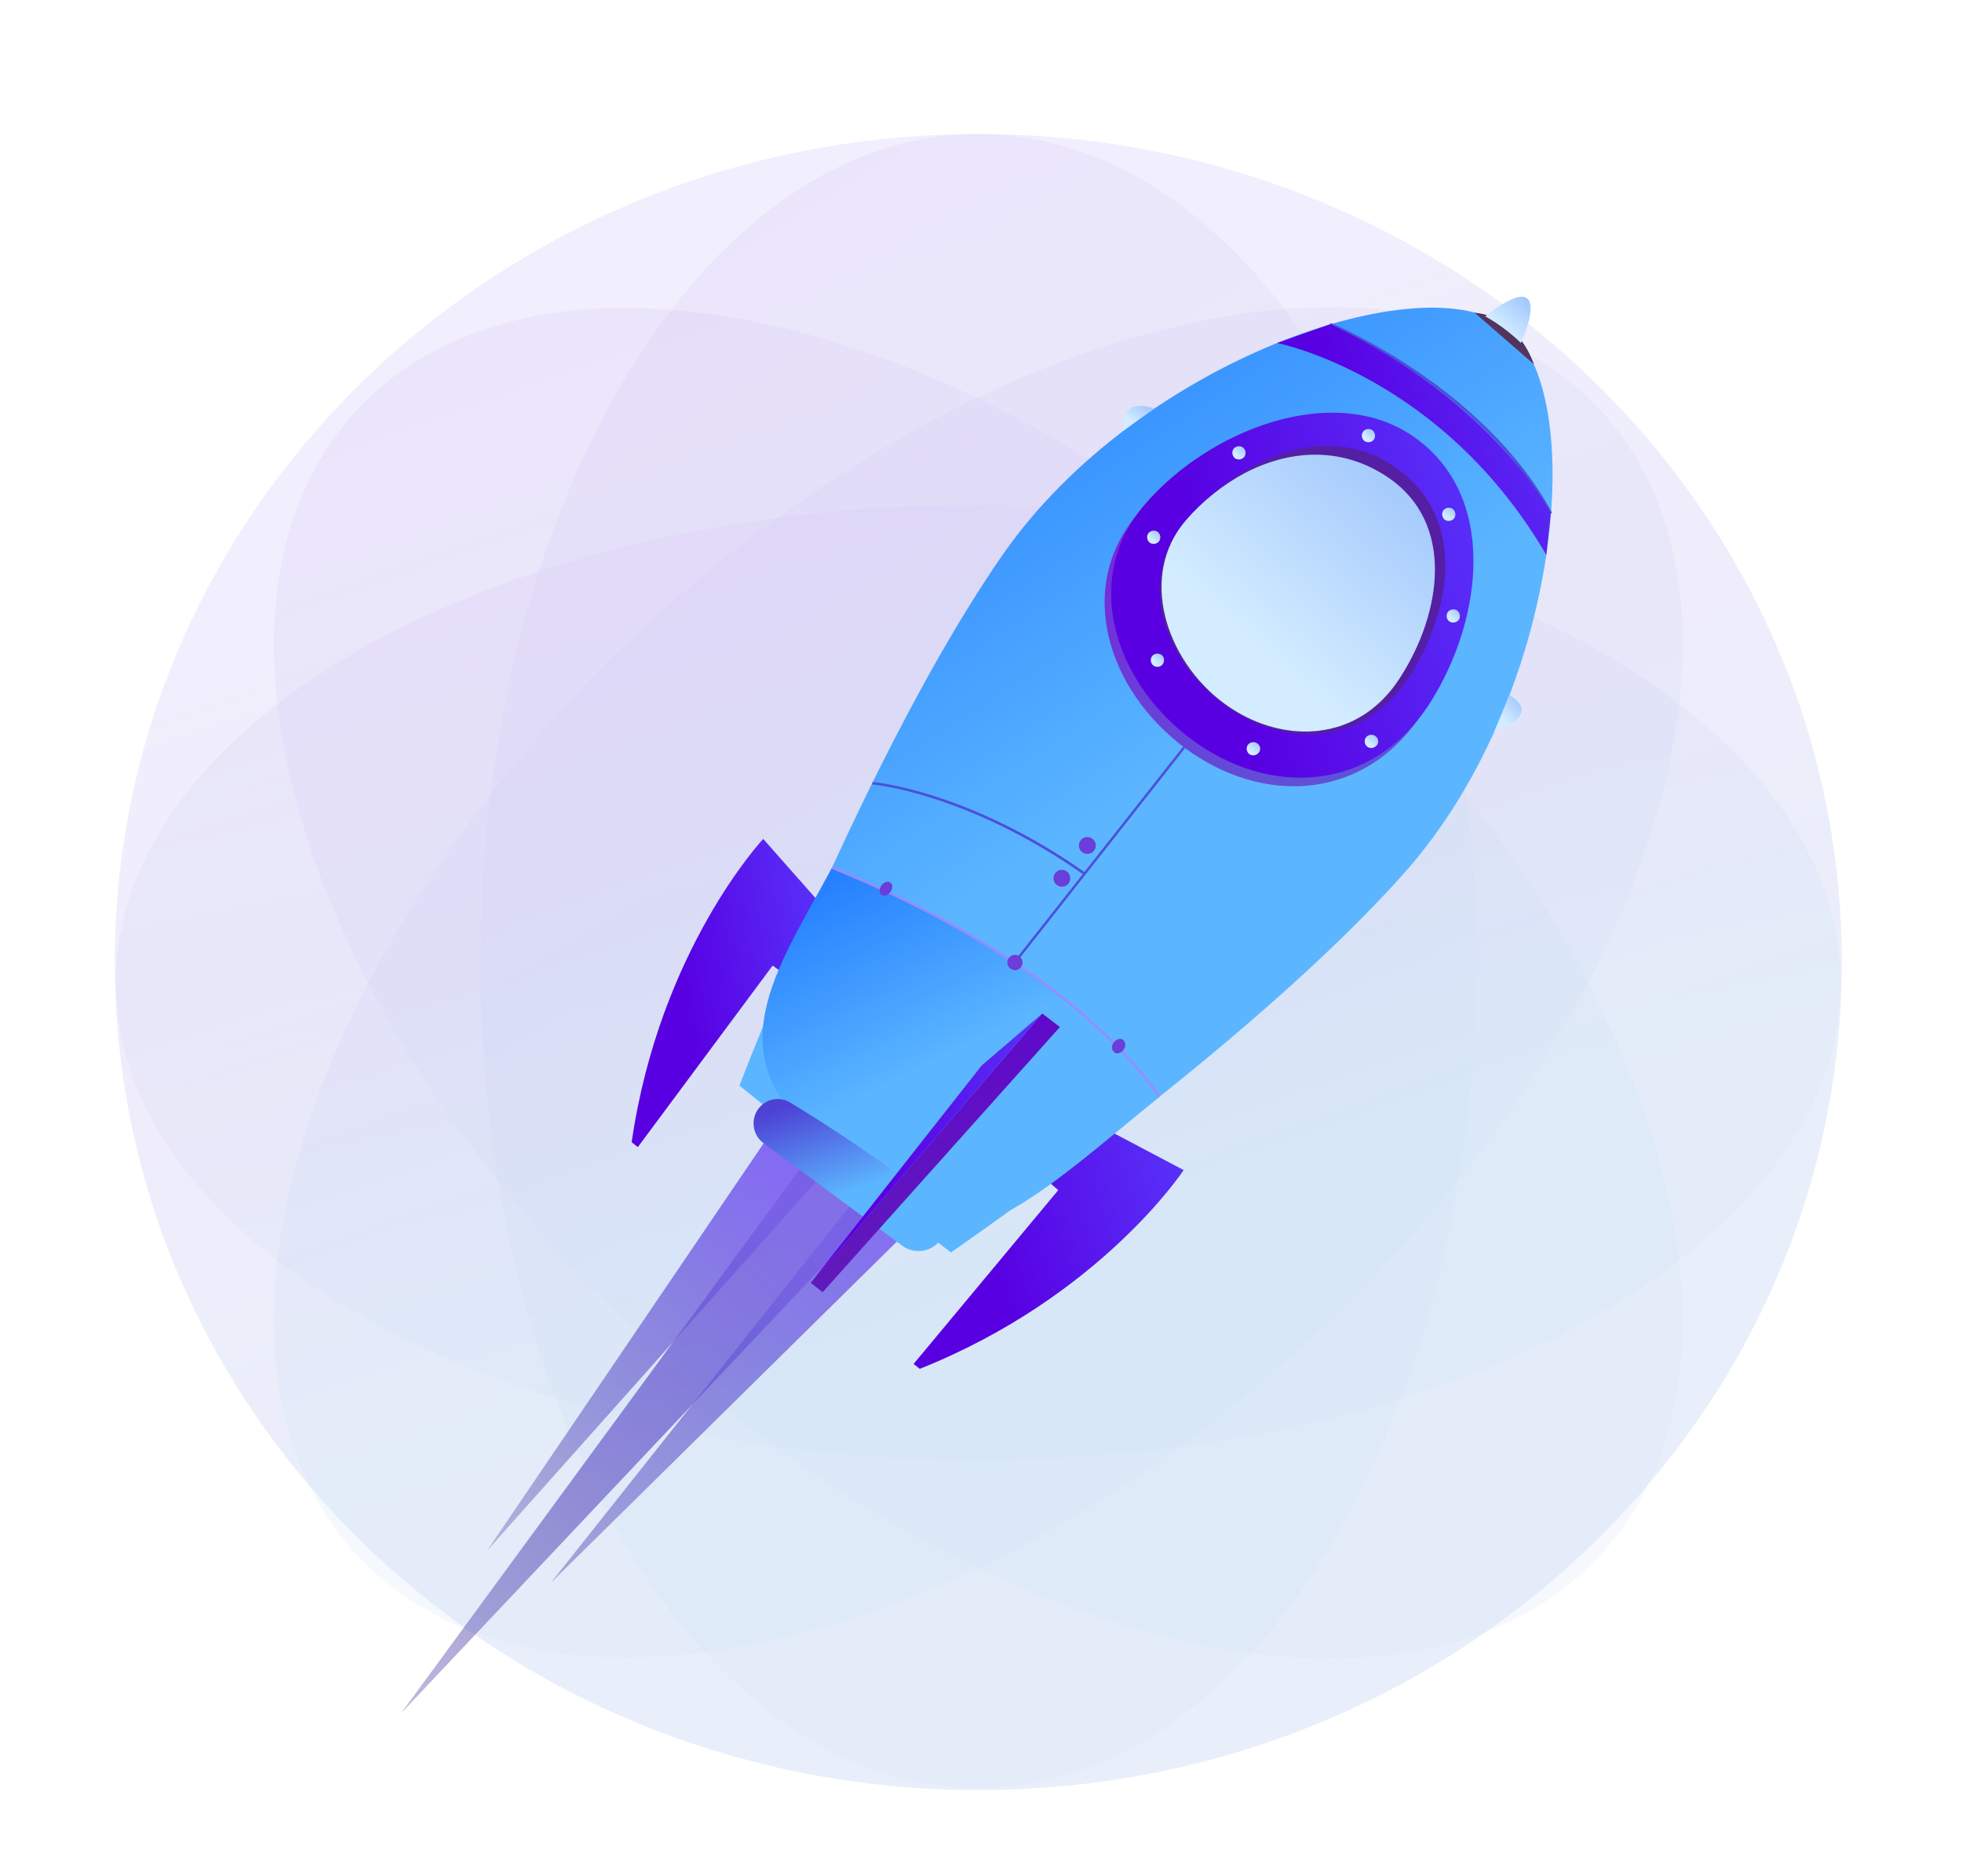 <svg width="205" height="196" viewBox="0 0 205 196" fill="none" xmlns="http://www.w3.org/2000/svg">
<g clip-path="url(#clip0_8040_2969)">
<path opacity="0.88" d="M50.888 162L86.596 109.417L93.281 114.449L50.888 162Z" fill="url(#paint0_linear_8040_2969)"/>
<path opacity="0.88" d="M57.539 165.365L99.94 111.94L106.625 116.972L57.539 165.365Z" fill="url(#paint1_linear_8040_2969)"/>
<path opacity="0.88" d="M41.888 178.999L85.768 119.128L93.171 124.657L41.888 178.999Z" fill="url(#paint2_linear_8040_2969)"/>
<mask id="mask0_8040_2969" style="mask-type:alpha" maskUnits="userSpaceOnUse" x="-132" y="-67" width="463" height="778">
<rect x="-132" y="-67" width="463" height="778" rx="15" fill="url(#paint3_linear_8040_2969)"/>
</mask>
<g mask="url(#mask0_8040_2969)">
<g opacity="0.3">
<path opacity="0.2" d="M102.218 187C152.046 187 192.44 148.273 192.44 100.5C192.44 52.728 152.046 14.001 102.218 14.001C52.389 14.001 11.995 52.728 11.995 100.5C11.995 148.273 52.389 187 102.218 187Z" fill="url(#paint4_linear_8040_2969)"/>
<path opacity="0.2" d="M102.218 187C152.046 187 192.44 148.273 192.44 100.5C192.44 52.728 152.046 14.001 102.218 14.001C52.389 14.001 11.995 52.728 11.995 100.5C11.995 148.273 52.389 187 102.218 187Z" fill="url(#paint5_linear_8040_2969)"/>
<path opacity="0.2" d="M102.218 152.489C151.982 152.489 192.325 130.159 192.325 102.615C192.325 75.07 151.982 52.741 102.218 52.741C52.453 52.741 12.111 75.07 12.111 102.615C12.111 130.159 52.453 152.489 102.218 152.489Z" fill="url(#paint6_linear_8040_2969)"/>
<path opacity="0.2" d="M173.282 84.358C162.716 121.985 122.423 160.727 83.176 170.746C43.928 180.765 20.589 158.5 31.155 120.872C41.722 83.244 82.014 44.503 121.262 34.484C160.509 24.465 183.849 46.73 173.282 84.358Z" fill="url(#paint7_linear_8040_2969)"/>
<path opacity="0.2" d="M121.262 170.857C82.014 160.727 41.606 122.097 31.155 84.469C20.589 46.841 43.928 24.465 83.176 34.595C122.423 44.726 162.832 83.356 173.282 120.984C183.733 158.612 160.509 180.877 121.262 170.857Z" fill="url(#paint8_linear_8040_2969)"/>
<path opacity="0.2" d="M102.218 186.777C130.948 186.777 154.238 148.099 154.238 100.388C154.238 52.677 130.948 14 102.218 14C73.488 14 50.198 52.677 50.198 100.388C50.198 148.099 73.488 186.777 102.218 186.777Z" fill="url(#paint9_linear_8040_2969)"/>
</g>
<path fill-rule="evenodd" clip-rule="evenodd" d="M116.052 118.21L123.674 122.234C123.674 122.234 114.982 135.464 96.1 143L95.458 142.486L110.572 124.332L109.287 123.219L116.052 118.21Z" fill="url(#paint10_linear_8040_2969)"/>
<path fill-rule="evenodd" clip-rule="evenodd" d="M85.61 94.276L79.744 87.639C79.744 87.639 68.912 99.2 66 119.323L66.642 119.837L80.729 100.869L82.099 101.854L85.61 94.276Z" fill="url(#paint11_linear_8040_2969)"/>
<path fill-rule="evenodd" clip-rule="evenodd" d="M157.497 34.248C148.891 27.441 119.006 37.631 104.876 57.797C90.747 78.006 77.26 113.414 77.26 113.414L88.221 122.234L99.353 130.84C99.353 130.84 130.609 109.433 146.921 90.979C163.234 72.44 166.06 40.97 157.497 34.248Z" fill="url(#paint12_linear_8040_2969)"/>
<path d="M161.951 53.729C154.8 40.542 139.13 34.077 138.958 33.991L139.044 33.734C139.215 33.82 154.972 40.328 162.165 53.558L161.951 53.729Z" fill="#4B50DA"/>
<path fill-rule="evenodd" clip-rule="evenodd" d="M154.072 32.664L160.281 38.059C160.238 38.059 158.825 33.135 154.072 32.664Z" fill="#53345F"/>
<path fill-rule="evenodd" clip-rule="evenodd" d="M155.185 33.049C155.185 33.049 157.154 34.077 158.91 35.832C158.91 35.832 160.622 32.193 159.595 31.208C158.567 30.224 155.185 33.049 155.185 33.049Z" fill="url(#paint13_linear_8040_2969)"/>
<path fill-rule="evenodd" clip-rule="evenodd" d="M86.937 90.636C86.937 90.636 110.4 99.2 121.104 114.613C112.926 121.25 103.311 130.086 99.08 127.547C97.156 126.393 97.541 128.701 86.002 119.47C74.462 110.238 81.157 101.383 86.937 90.636Z" fill="url(#paint14_linear_8040_2969)"/>
<path fill-rule="evenodd" clip-rule="evenodd" d="M146.794 46.365C138.53 40.842 125.686 45.766 118.964 53.558C112.242 61.35 115.753 72.14 123.802 78.134C131.851 84.129 142.684 83.829 148.763 74.281C154.201 65.632 155.956 52.488 146.794 46.365Z" fill="url(#paint15_linear_8040_2969)"/>
<path fill-rule="evenodd" clip-rule="evenodd" d="M147.478 45.466C139.215 39.943 126.37 44.867 119.648 52.659C112.926 60.451 116.437 71.241 124.486 77.235C132.536 83.229 143.368 82.93 149.448 73.382C154.928 64.733 156.641 51.589 147.478 45.466Z" fill="url(#paint16_linear_8040_2969)"/>
<path fill-rule="evenodd" clip-rule="evenodd" d="M145.722 48.763C138.401 43.711 129.196 48.249 123.929 54.329C118.663 60.409 121.446 68.843 127.783 73.553C134.119 78.263 142.597 78.049 147.307 70.599C151.631 63.834 153.386 54.029 145.722 48.763Z" fill="#541FA2"/>
<path fill-rule="evenodd" clip-rule="evenodd" d="M136.09 76.422C133.221 76.336 130.352 75.308 127.826 73.425C121.789 68.929 118.921 60.109 123.93 54.329C125.6 52.402 127.698 50.69 130.01 49.448C134.548 47.05 139.986 46.536 144.91 49.79C152.188 54.629 150.519 64.134 146.408 70.599C143.839 74.752 140.029 76.507 136.09 76.422Z" fill="url(#paint17_linear_8040_2969)"/>
<path d="M123.62 77.995L105.925 100.463L106.127 100.622L123.822 78.153L123.62 77.995Z" fill="#4B50DA"/>
<path d="M86.894 90.765L86.979 90.508C113.182 101.126 121.146 114.399 121.232 114.528L121.018 114.656C120.889 114.528 112.968 101.34 86.894 90.765Z" fill="#938EFF"/>
<path d="M91.133 81.945L91.176 81.688C91.261 81.688 101.237 82.587 113.44 91.193L113.269 91.407C101.109 82.844 91.218 81.945 91.133 81.945Z" fill="#4B50DA"/>
<path fill-rule="evenodd" clip-rule="evenodd" d="M79.015 116.194C79.677 114.891 81.288 114.408 82.539 115.165C85.758 117.114 91.865 120.984 97.781 125.667C99.058 126.678 99.181 128.556 98.084 129.76C97.094 130.845 95.444 131.006 94.263 130.132L79.777 119.42C78.77 118.675 78.448 117.311 79.015 116.194Z" fill="url(#paint18_linear_8040_2969)"/>
<path fill-rule="evenodd" clip-rule="evenodd" d="M133.435 35.832C133.435 35.832 150.604 39.172 161.565 57.968L162.036 53.644C162.036 53.644 156.256 42.084 139.001 33.863L133.435 35.832Z" fill="url(#paint19_linear_8040_2969)"/>
<path fill-rule="evenodd" clip-rule="evenodd" d="M111.641 92.306C111.341 92.692 110.784 92.734 110.399 92.435C110.014 92.135 109.971 91.579 110.27 91.193C110.57 90.808 111.127 90.765 111.512 91.065C111.855 91.364 111.94 91.921 111.641 92.306Z" fill="#6B3DD9"/>
<path fill-rule="evenodd" clip-rule="evenodd" d="M111.469 92.178C111.212 92.478 110.784 92.52 110.484 92.306C110.184 92.049 110.141 91.621 110.355 91.322C110.612 91.022 111.041 90.979 111.34 91.193C111.64 91.45 111.726 91.878 111.469 92.178Z" fill="#6B3DD9"/>
<path fill-rule="evenodd" clip-rule="evenodd" d="M114.296 88.881C113.996 89.266 113.439 89.309 113.054 89.01C112.669 88.71 112.626 88.153 112.926 87.768C113.225 87.382 113.782 87.34 114.167 87.639C114.553 87.939 114.595 88.496 114.296 88.881Z" fill="#6B3DD9"/>
<path fill-rule="evenodd" clip-rule="evenodd" d="M114.168 88.753C113.912 89.052 113.483 89.095 113.184 88.881C112.884 88.624 112.841 88.196 113.055 87.896C113.312 87.597 113.74 87.554 114.04 87.768C114.34 88.025 114.382 88.453 114.168 88.753Z" fill="#6B3DD9"/>
<path fill-rule="evenodd" clip-rule="evenodd" d="M121.103 56.555C120.847 56.855 120.418 56.898 120.119 56.684C119.819 56.427 119.776 55.999 119.99 55.699C120.247 55.399 120.675 55.356 120.975 55.57C121.275 55.827 121.318 56.255 121.103 56.555Z" fill="url(#paint20_linear_8040_2969)"/>
<path fill-rule="evenodd" clip-rule="evenodd" d="M130.009 47.735C129.752 48.035 129.324 48.078 129.024 47.864C128.724 47.607 128.681 47.179 128.896 46.879C129.152 46.579 129.581 46.536 129.88 46.75C130.18 47.007 130.223 47.435 130.009 47.735Z" fill="url(#paint21_linear_8040_2969)"/>
<path fill-rule="evenodd" clip-rule="evenodd" d="M121.489 69.4C121.232 69.7 120.804 69.743 120.504 69.528C120.205 69.272 120.162 68.843 120.376 68.544C120.633 68.244 121.061 68.201 121.361 68.415C121.66 68.629 121.703 69.057 121.489 69.4Z" fill="url(#paint22_linear_8040_2969)"/>
<path fill-rule="evenodd" clip-rule="evenodd" d="M131.507 78.648C131.25 78.948 130.822 78.991 130.523 78.776C130.223 78.52 130.18 78.091 130.394 77.792C130.651 77.492 131.079 77.449 131.379 77.663C131.721 77.92 131.764 78.348 131.507 78.648Z" fill="url(#paint23_linear_8040_2969)"/>
<path fill-rule="evenodd" clip-rule="evenodd" d="M143.839 77.877C143.582 78.177 143.154 78.22 142.854 78.006C142.554 77.749 142.512 77.321 142.726 77.021C142.982 76.721 143.411 76.679 143.71 76.893C144.053 77.15 144.096 77.578 143.839 77.877Z" fill="url(#paint24_linear_8040_2969)"/>
<path fill-rule="evenodd" clip-rule="evenodd" d="M152.402 64.776C152.145 65.076 151.717 65.118 151.418 64.904C151.118 64.69 151.075 64.219 151.289 63.919C151.546 63.62 151.974 63.577 152.274 63.791C152.574 64.048 152.616 64.476 152.402 64.776Z" fill="url(#paint25_linear_8040_2969)"/>
<path fill-rule="evenodd" clip-rule="evenodd" d="M151.931 54.157C151.674 54.457 151.246 54.5 150.946 54.286C150.647 54.029 150.604 53.601 150.818 53.301C151.075 53.002 151.503 52.959 151.803 53.173C152.102 53.43 152.145 53.858 151.931 54.157Z" fill="url(#paint26_linear_8040_2969)"/>
<path fill-rule="evenodd" clip-rule="evenodd" d="M143.539 45.937C143.282 46.237 142.853 46.279 142.554 46.065C142.254 45.809 142.211 45.38 142.425 45.081C142.682 44.781 143.11 44.738 143.41 44.952C143.71 45.209 143.753 45.637 143.539 45.937Z" fill="url(#paint27_linear_8040_2969)"/>
<path fill-rule="evenodd" clip-rule="evenodd" d="M108.902 105.879L110.743 107.292L85.953 134.993L84.711 134.009L108.902 105.879Z" fill="url(#paint28_linear_8040_2969)"/>
<path fill-rule="evenodd" clip-rule="evenodd" d="M108.902 105.879L102.565 111.316L84.711 134.009L108.902 105.879Z" fill="url(#paint29_linear_8040_2969)"/>
<path fill-rule="evenodd" clip-rule="evenodd" d="M157.711 72.611C157.711 72.611 161.436 74.495 156.126 76.422L157.711 72.611Z" fill="url(#paint30_linear_8040_2969)"/>
<path fill-rule="evenodd" clip-rule="evenodd" d="M120.591 42.683C120.591 42.683 116.909 41.227 117.38 44.995L120.591 42.683Z" fill="url(#paint31_linear_8040_2969)"/>
<path fill-rule="evenodd" clip-rule="evenodd" d="M93.017 93.205C92.76 93.548 92.332 93.676 92.075 93.462C91.819 93.248 91.861 92.82 92.118 92.478C92.375 92.135 92.803 92.007 93.06 92.221C93.317 92.435 93.274 92.863 93.017 93.205Z" fill="#6B3DD9"/>
<path fill-rule="evenodd" clip-rule="evenodd" d="M117.379 109.689C117.122 110.032 116.651 110.16 116.394 109.904C116.137 109.689 116.094 109.218 116.394 108.876C116.651 108.533 117.122 108.405 117.379 108.662C117.636 108.919 117.636 109.347 117.379 109.689Z" fill="#6B3DD9"/>
<path fill-rule="evenodd" clip-rule="evenodd" d="M106.675 101.041C106.418 101.383 105.904 101.469 105.562 101.169C105.219 100.912 105.134 100.398 105.433 100.056C105.69 99.713 106.204 99.628 106.546 99.927C106.889 100.227 106.932 100.698 106.675 101.041Z" fill="#6B3DD9"/>
</g>
</g>
<defs>
<linearGradient id="paint0_linear_8040_2969" x1="86.707" y1="111.15" x2="32.5" y2="172" gradientUnits="userSpaceOnUse">
<stop offset="0.107" stop-color="#864DFF"/>
<stop offset="0.885" stop-color="#1D147C" stop-opacity="0.19"/>
</linearGradient>
<linearGradient id="paint1_linear_8040_2969" x1="100.051" y1="113.673" x2="45" y2="196" gradientUnits="userSpaceOnUse">
<stop offset="0.107" stop-color="#864DFF"/>
<stop offset="0.885" stop-color="#1D147C" stop-opacity="0.19"/>
</linearGradient>
<linearGradient id="paint2_linear_8040_2969" x1="85.897" y1="121.042" x2="18.5" y2="195" gradientUnits="userSpaceOnUse">
<stop offset="0.078" stop-color="#8354E7"/>
<stop offset="0.885" stop-color="#1D147C" stop-opacity="0.19"/>
</linearGradient>
<linearGradient id="paint3_linear_8040_2969" x1="-153.505" y1="-491.224" x2="-860.065" y2="693.048" gradientUnits="userSpaceOnUse">
<stop stop-color="#040114"/>
<stop offset="0.164" stop-color="#0A0357"/>
<stop offset="0.441" stop-color="#201784"/>
<stop offset="0.716" stop-color="#A2B6FF"/>
<stop offset="1" stop-color="#2F70C0"/>
</linearGradient>
<linearGradient id="paint4_linear_8040_2969" x1="205.08" y1="108.332" x2="158.07" y2="-25.939" gradientUnits="userSpaceOnUse">
<stop offset="0.042" stop-color="#0129B4"/>
<stop offset="0.358" stop-color="#7628DA"/>
<stop offset="0.734" stop-color="#8C95FF"/>
</linearGradient>
<linearGradient id="paint5_linear_8040_2969" x1="205.08" y1="108.332" x2="158.07" y2="-25.939" gradientUnits="userSpaceOnUse">
<stop offset="0.042" stop-color="#4E9CDB"/>
<stop offset="0.469" stop-color="#5761D7"/>
<stop offset="1" stop-color="#7628DA"/>
</linearGradient>
<linearGradient id="paint6_linear_8040_2969" x1="204.947" y1="107.13" x2="188.071" y2="23.635" gradientUnits="userSpaceOnUse">
<stop offset="0.042" stop-color="#4E9CDB"/>
<stop offset="0.469" stop-color="#5761D7"/>
<stop offset="1" stop-color="#7628DA"/>
</linearGradient>
<linearGradient id="paint7_linear_8040_2969" x1="186.136" y1="109.001" x2="147.822" y2="-0.495" gradientUnits="userSpaceOnUse">
<stop offset="0.042" stop-color="#4E9CDB"/>
<stop offset="0.469" stop-color="#5761D7"/>
<stop offset="1" stop-color="#7628DA"/>
</linearGradient>
<linearGradient id="paint8_linear_8040_2969" x1="186.093" y1="109.095" x2="147.752" y2="-0.417" gradientUnits="userSpaceOnUse">
<stop offset="0.042" stop-color="#4E9CDB"/>
<stop offset="0.469" stop-color="#5761D7"/>
<stop offset="1" stop-color="#7628DA"/>
</linearGradient>
<linearGradient id="paint9_linear_8040_2969" x1="161.526" y1="108.21" x2="94.782" y2="-1.85" gradientUnits="userSpaceOnUse">
<stop offset="0.042" stop-color="#4E9CDB"/>
<stop offset="0.469" stop-color="#5761D7"/>
<stop offset="1" stop-color="#7628DA"/>
</linearGradient>
<linearGradient id="paint10_linear_8040_2969" x1="119.609" y1="15.175" x2="60.331" y2="34.338" gradientUnits="userSpaceOnUse">
<stop offset="0.377" stop-color="#583DFF"/>
<stop offset="0.822" stop-color="#5800E2"/>
</linearGradient>
<linearGradient id="paint11_linear_8040_2969" x1="82.784" y1="-46.181" x2="38.603" y2="-38.538" gradientUnits="userSpaceOnUse">
<stop offset="0.377" stop-color="#583DFF"/>
<stop offset="0.822" stop-color="#5800E2"/>
</linearGradient>
<linearGradient id="paint12_linear_8040_2969" x1="191.812" y1="52.802" x2="127.167" y2="-45.179" gradientUnits="userSpaceOnUse">
<stop offset="0.118" stop-color="#5CB6FF"/>
<stop offset="0.921" stop-color="#005BFF"/>
</linearGradient>
<linearGradient id="paint13_linear_8040_2969" x1="151.363" y1="40.516" x2="163.646" y2="26.596" gradientUnits="userSpaceOnUse">
<stop offset="0.444" stop-color="#D3ECFF"/>
<stop offset="1" stop-color="#548EF7"/>
</linearGradient>
<linearGradient id="paint14_linear_8040_2969" x1="135.532" y1="98.456" x2="113.934" y2="56.289" gradientUnits="userSpaceOnUse">
<stop offset="0.118" stop-color="#5CB6FF"/>
<stop offset="0.921" stop-color="#005BFF"/>
</linearGradient>
<linearGradient id="paint15_linear_8040_2969" x1="236.852" y1="82.63" x2="204.98" y2="7.784" gradientUnits="userSpaceOnUse">
<stop offset="0.042" stop-color="#4E9CDB"/>
<stop offset="0.321" stop-color="#5761D7"/>
<stop offset="0.875" stop-color="#7628DA"/>
</linearGradient>
<linearGradient id="paint16_linear_8040_2969" x1="148.501" y1="-115.371" x2="67.131" y2="-92.427" gradientUnits="userSpaceOnUse">
<stop offset="0.377" stop-color="#583DFF"/>
<stop offset="0.822" stop-color="#5800E2"/>
</linearGradient>
<linearGradient id="paint17_linear_8040_2969" x1="98.322" y1="104.457" x2="171.779" y2="20.614" gradientUnits="userSpaceOnUse">
<stop offset="0.444" stop-color="#D3ECFF"/>
<stop offset="1" stop-color="#548EF7"/>
</linearGradient>
<linearGradient id="paint18_linear_8040_2969" x1="101.335" y1="122.831" x2="94.181" y2="102.666" gradientUnits="userSpaceOnUse">
<stop offset="0.118" stop-color="#5CB6FF"/>
<stop offset="0.618" stop-color="#4D42D5"/>
</linearGradient>
<linearGradient id="paint19_linear_8040_2969" x1="157.915" y1="-66.324" x2="98.317" y2="-46.239" gradientUnits="userSpaceOnUse">
<stop offset="0.377" stop-color="#583DFF"/>
<stop offset="0.822" stop-color="#5800E2"/>
</linearGradient>
<linearGradient id="paint20_linear_8040_2969" x1="118.743" y1="58.156" x2="122.243" y2="54.11" gradientUnits="userSpaceOnUse">
<stop offset="0.444" stop-color="#D3ECFF"/>
<stop offset="1" stop-color="#548EF7"/>
</linearGradient>
<linearGradient id="paint21_linear_8040_2969" x1="127.648" y1="49.336" x2="131.149" y2="45.29" gradientUnits="userSpaceOnUse">
<stop offset="0.444" stop-color="#D3ECFF"/>
<stop offset="1" stop-color="#548EF7"/>
</linearGradient>
<linearGradient id="paint22_linear_8040_2969" x1="119.129" y1="71" x2="122.629" y2="66.955" gradientUnits="userSpaceOnUse">
<stop offset="0.444" stop-color="#D3ECFF"/>
<stop offset="1" stop-color="#548EF7"/>
</linearGradient>
<linearGradient id="paint23_linear_8040_2969" x1="129.121" y1="80.249" x2="132.61" y2="76.125" gradientUnits="userSpaceOnUse">
<stop offset="0.444" stop-color="#D3ECFF"/>
<stop offset="1" stop-color="#548EF7"/>
</linearGradient>
<linearGradient id="paint24_linear_8040_2969" x1="141.453" y1="79.478" x2="144.941" y2="75.355" gradientUnits="userSpaceOnUse">
<stop offset="0.444" stop-color="#D3ECFF"/>
<stop offset="1" stop-color="#548EF7"/>
</linearGradient>
<linearGradient id="paint25_linear_8040_2969" x1="150.042" y1="66.376" x2="153.542" y2="62.331" gradientUnits="userSpaceOnUse">
<stop offset="0.444" stop-color="#D3ECFF"/>
<stop offset="1" stop-color="#548EF7"/>
</linearGradient>
<linearGradient id="paint26_linear_8040_2969" x1="149.57" y1="55.758" x2="153.071" y2="51.712" gradientUnits="userSpaceOnUse">
<stop offset="0.444" stop-color="#D3ECFF"/>
<stop offset="1" stop-color="#548EF7"/>
</linearGradient>
<linearGradient id="paint27_linear_8040_2969" x1="141.178" y1="47.537" x2="144.678" y2="43.492" gradientUnits="userSpaceOnUse">
<stop offset="0.444" stop-color="#D3ECFF"/>
<stop offset="1" stop-color="#548EF7"/>
</linearGradient>
<linearGradient id="paint28_linear_8040_2969" x1="207.262" y1="158.313" x2="175.624" y2="73.867" gradientUnits="userSpaceOnUse">
<stop offset="0.042" stop-color="#4E9CDB"/>
<stop offset="0.351" stop-color="#62369D"/>
<stop offset="1" stop-color="#5E04D0"/>
</linearGradient>
<linearGradient id="paint29_linear_8040_2969" x1="105.417" y1="-11.036" x2="52.443" y2="1.903" gradientUnits="userSpaceOnUse">
<stop offset="0.377" stop-color="#583DFF"/>
<stop offset="0.822" stop-color="#5800E2"/>
</linearGradient>
<linearGradient id="paint30_linear_8040_2969" x1="153.824" y1="80.115" x2="163.486" y2="71.752" gradientUnits="userSpaceOnUse">
<stop offset="0.444" stop-color="#D3ECFF"/>
<stop offset="1" stop-color="#548EF7"/>
</linearGradient>
<linearGradient id="paint31_linear_8040_2969" x1="114.714" y1="47.504" x2="120.91" y2="38.507" gradientUnits="userSpaceOnUse">
<stop offset="0.444" stop-color="#D3ECFF"/>
<stop offset="1" stop-color="#548EF7"/>
</linearGradient>
<clipPath id="clip0_8040_2969">
<rect width="205" height="196" fill="white"/>
</clipPath>
</defs>
</svg>
